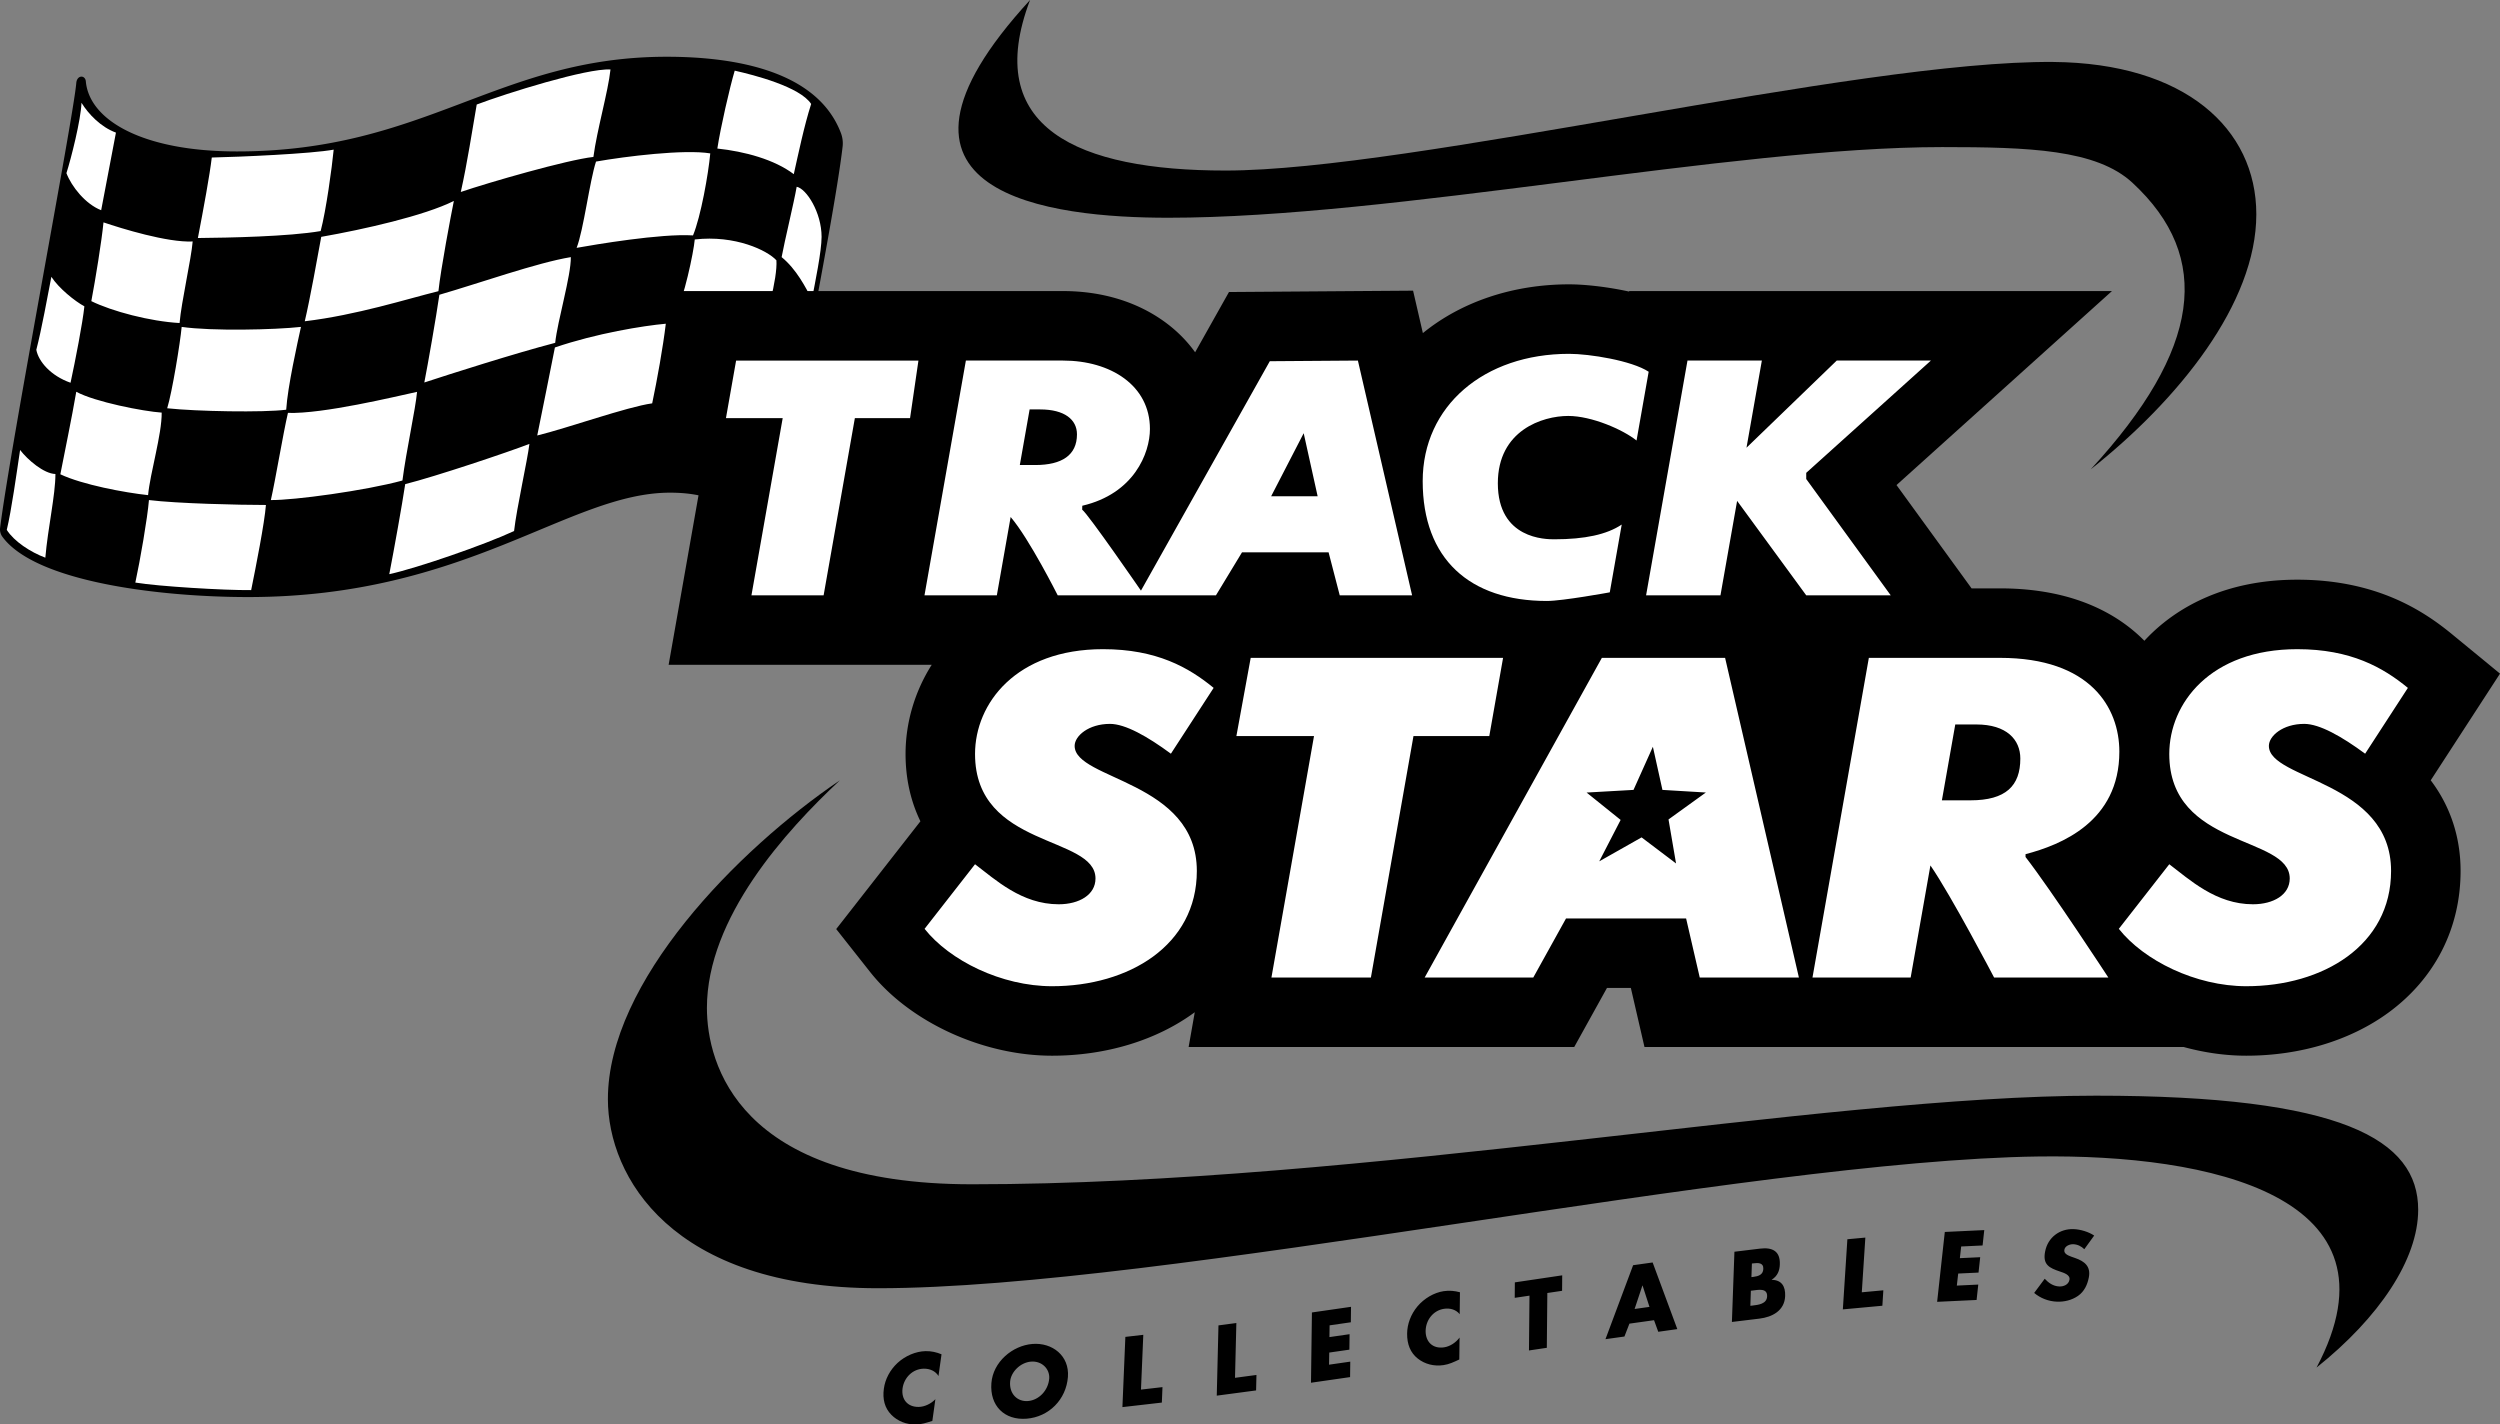 <svg xmlns="http://www.w3.org/2000/svg" viewBox="0 0 529.691 301.815"><rect x="0" y="0" width="529.691" height="301.815" fill="#808080" stroke="none"/><path d="M16.16 17.607c.148-1.774 1.902-1.748 2.024-.368.732 8.227 12.024 14.847 32.025 14.847 40.061 0 55.276-20.061 91.073-20.061 14.455 0 31.844 2.962 36.877 16.134.352.921.485 1.91.372 2.89-2.013 17.453-13.802 73.064-14.519 86.497-6.366-9.965-12.742-13.16-22.055-13.16-21.411 0-43.037 22.117-89.355 22.117-18.643 0-45.041-3.16-52.083-12.76a2.633 2.633 0 0 1-.499-1.89C2.266 94.11 15.546 24.978 16.16 17.608z"/><path fill="#FFF" d="M35.424 86.503c1.055-3.436 2.76-13.865 3.067-17.24 6.442.92 19.693.614 25.276 0-.736 3.375-2.826 12.677-3.129 17.547-4.785.62-19.018.368-25.214-.307zm21.963 19.448c4.846.061 20.025-1.99 27.878-4.138.803-6.264 2.797-15.249 3.097-18.787-4.717 1.023-19.932 4.704-27.355 4.458-1.043 4.479-2.639 14.172-3.62 18.467zm32.515-24.908c5.399-1.78 19.264-6.197 27.73-8.405.49-4.663 3.374-14.233 3.313-18.16-7.116 1.166-19.57 5.583-27.853 7.976-.675 4.724-2.454 14.846-3.19 18.589zM64.572 68.07c11.036-1.322 21.526-4.696 28.32-6.376.507-4.762 2.654-16.111 3.268-19.117-6.258 3.128-19.019 6.012-28.098 7.607-.737 4.049-2.393 13.252-3.49 17.886zM19.35 63.804c4.356 2.147 12.454 4.294 18.698 4.638.382-4.516 2.468-13.534 2.774-17.276-5.398.245-15.092-2.761-18.895-4.05-.368 3.865-1.718 12.148-2.577 16.688zm-6.564 36.687c4.662 2.208 13.68 3.895 18.589 4.417.429-4.663 2.937-12.907 2.883-17.485-3.865-.259-14.172-2.27-18.098-4.417-.92 5.399-2.577 13.374-3.374 17.485zm15.89 22.944c4.785.798 18.772 1.657 24.539 1.595 1.043-5.153 2.822-14.171 3.129-18.036-5.706 0-18.834-.307-24.785-1.042-.307 3.802-1.88 12.863-2.884 17.483zm57.177-20.859c-.675 4.479-2.298 13.52-3.374 19.08 5.883-1.288 20.122-6.196 26.441-9.14.553-4.909 2.823-14.909 3.252-18.467-4.417 1.718-19.939 6.932-26.319 8.527zm31.718-28.956c-.798 4.11-2.945 14.723-3.743 18.65 6.32-1.534 19.019-6.074 24.356-6.81 1.043-4.97 2.3-11.927 2.884-16.871-4.786.43-14.663 2.024-23.497 5.03zm4.6-21.105c3.805-.675 17.792-3.067 24.663-2.638 1.651-3.986 3.252-12.975 3.655-17.376-5.495-.906-17.95.628-24.207 1.732-1.35 4.11-2.638 14.54-4.11 18.282zm-21.165-30.368c-.981 5.546-1.963 12.27-3.374 18.528 5.951-2.025 22.515-6.81 28.098-7.423.736-5.645 3.129-13.865 3.62-18.528-4.97-.307-22.025 5.03-28.344 7.423zM41.926 50.43c6.565-.061 19.203-.306 26.013-1.472 1.165-4.417 2.392-13.436 2.76-17.252-4.662.872-19.938 1.547-25.828 1.67-.429 3.68-1.717 10.674-2.944 17.054zm110.062-18.957c5.797.614 12.116 2.332 16.196 5.43.92-4.11 2.209-10.307 3.681-14.878-2.392-3.65-12.116-6.135-16.196-7.055-1.067 3.606-3.006 12.056-3.681 16.503zm13.62 23.006c3.128 2.546 5.122 6.442 6.41 8.957.675-3.558 2.056-10.17 2.056-13.251 0-5.184-3.221-10.215-5.276-10.614-.583 3.375-2.577 11.565-3.19 14.908zm-22.516 12.086c3.252.184 13.252 2.7 17.24 6.442 1.963-4.97 4.441-14.054 4.171-17.853-1.902-2.086-8.711-5.398-17.3-4.417-.246 2.822-2.332 12.577-4.11 15.828zM1.436 112.27c1.538 2.437 5.037 4.724 8.169 5.89.543-6.32 2.138-13.252 2.138-17.73-2.454-.062-5.89-3.007-7.485-5.093-.72 4.806-1.84 12.884-2.822 16.933zm6.258-38.16c.454 2.476 3.067 5.522 7.252 6.985 1.03-4.776 2.563-12.653 2.932-16.187-2.025-1.105-5.4-3.804-6.994-6.258-.798 4.11-2.08 11.223-3.19 15.46zm6.38-37.423c1.104 2.883 4.05 6.564 7.362 7.853.797-4.295 2.454-12.835 3.129-16.442-3.19-1.166-5.828-3.926-7.3-6.319-.123 3.62-2.21 11.84-3.191 14.908z"/><path d="M529.691 142.726l-10.171-8.356c-6.035-4.958-15.998-11.548-32.784-11.548-15.51 0-25.172 6.022-30.546 11.074a35.982 35.982 0 0 0-1.847 1.868 32.78 32.78 0 0 0-.516-.511c-3.624-3.51-8.066-6.196-13.204-7.98-4.985-1.733-10.656-2.61-16.857-2.61h-6.035l-5.218-7.183-10.687-14.708 17.142-15.434 28.505-25.666H345.183l-.019.105a69.068 69.068 0 0 0-1.093-.23c-4.03-.815-8.374-1.302-11.623-1.302-11.833 0-22.78 3.661-30.974 10.332l-2.076-8.992-11.8.087-18.664.138-8.544.063-4.185 7.45-2.986 5.318c-1.708-2.38-3.803-4.492-6.257-6.305-5.904-4.36-13.415-6.664-21.723-6.664h-81.631l-2.145 12.167-2.15 12.193-3.048 17.28h12.023l-3.573 20.266-3.047 17.28H197.408c-3.578 5.645-5.543 12.208-5.543 18.896 0 5.183 1.071 9.984 3.148 14.259l-.026.034-10.692 13.684-7.122 9.115 7.17 9.077c8.391 10.621 23.889 17.757 38.565 17.757 11.394 0 22.098-3.248 30.141-9.146l.092-.067-1.3 7.373h81.699l4.205-7.586 2.732-4.93h5.06l.255 1.104 2.634 11.412h114.251c4.35 1.194 8.844 1.84 13.262 1.84 11.393 0 22.098-3.248 30.14-9.146 9.84-7.215 15.258-17.868 15.258-29.995 0-7.174-2.168-13.708-6.326-19.207l7.511-11.566 7.17-11.04z"/><path fill="#FFF" d="M155.963 76.396h38.632l-1.775 12.193h-11.695l-6.62 37.546h-15.29l6.62-37.546h-12.022l2.15-12.193zm185.11 49.106l2.532-14.363c-3.151 2.112-7.814 3.125-14.286 3.125-1.76 0-11.963 0-11.963-11.871 0-11.228 9.478-14.264 14.908-14.264 5 0 11.625 2.914 14.48 5.207l2.57-14.573c-3.599-2.367-12.545-3.794-16.866-3.794-18.007 0-31.013 11.043-31.013 26.975 0 16.46 9.939 25.387 26.32 25.387 3.36 0 13.317-1.829 13.317-1.829zm7.694.633h15.758l3.529-20.01 14.644 20.01H400.6l-17.903-24.642v-1.31l26.418-23.788h-19.954L370.04 94.862l3.256-18.466h-15.758l-8.77 49.739zm-49.577 0h-15.332l-2.362-9.11h-18.343l-5.521 9.11h-33.528s-6.043-12.025-9.972-16.591l-2.925 16.59h-15.33l8.77-49.739h20.592c10.061 0 18.405 5.26 18.405 14.494 0 5.13-3.374 13.712-14.333 16.266l-.023.828c1.35 1.035 12.454 17.16 12.454 17.16l27.3-48.61 18.664-.138 11.484 49.74zm-71.006-34.11c0-3.13-2.638-5.277-7.791-5.277h-2.241l-2.077 11.78h3.275c5.644 0 8.834-2.087 8.834-6.504zm50.994 13.128l-2.957-13.367-6.9 13.367h9.857zM206.589 183.112c4.3 3.253 9.877 8.483 17.73 8.483 4.348 0 7.791-2.016 7.791-5.46 0-9.203-25.521-6.32-25.521-26.38 0-10.737 8.711-22.21 27.116-22.21 11.35 0 18.16 3.866 23.438 8.202l-9.056 13.945c-4.95-3.65-9.658-6.318-12.91-6.318-4.535 0-7.484 2.557-7.484 4.663 0 7.239 25.89 7.361 25.89 26.503 0 15.766-14.418 24.417-30.675 24.417-10.737 0-21.718-5.46-27.01-12.16l10.69-13.685zm242.339 13.684c5.292 6.7 16.274 12.16 27.01 12.16 16.257 0 30.675-8.65 30.675-24.416 0-19.142-25.89-19.264-25.89-26.503 0-2.106 2.95-4.663 7.485-4.663 3.251 0 7.96 2.668 12.91 6.318l9.055-13.945c-5.278-4.336-12.088-8.201-23.437-8.201-18.405 0-27.117 11.472-27.117 22.208 0 20.061 25.522 17.178 25.522 26.38 0 3.445-3.444 5.46-7.792 5.46-7.853 0-13.429-5.23-17.73-8.482l-10.692 13.684zm-186.965-40.845h16.446l-9.021 51.165h21.074l9.021-51.165h16.064l2.92-16.565h-53.473l-3.031 16.565zm167.202 25.628c5.399 6.948 17.546 25.537 17.546 25.537h-24.207s-9.044-17.3-13.493-23.751l-4.188 23.751h-20.8l11.943-67.73h27.8c19.141 0 25.276 10.552 25.276 19.878 0 14.846-12.392 19.754-19.877 21.717v.598zm-1.104-20.855c0-4.037-2.93-7.227-9.31-7.227h-4.474l-2.834 16.073h6.066c7.484 0 10.552-3.067 10.552-8.846zm-46.915 46.392h-21.008l-2.89-12.515h-25.444l-6.938 12.515h-23.012l37.543-67.73h26.112l15.637 67.73zm-19.71-39.202l-9.203-.552-2.025-9.141-4.104 9.14-9.94.563 7.212 5.8-4.533 8.776 8.973-5.077 7.3 5.521-1.595-9.325 7.914-5.705z"/><path d="M259.656 36.135c39.534 0 133.62-23.374 175.399-23.006 27.8.245 42.998 14.037 43.006 32.266.008 18.9-16.503 39.329-35.092 54.053 23.387-25.391 25.95-44.908 8.834-60.736-7.629-7.055-21.885-7.547-40.306-7.547-44.908 0-116.135 14.97-163.964 14.97-24.686 0-67.386-4.663-29.288-46.135-10.306 27.116 10.123 36.135 41.411 36.135zM177.94 165.337c-21.718 14.724-49.141 42.7-49.141 67.546 0 16.38 13.435 40.061 57.248 40.061 60.74 0 184.02-27.068 245.88-27.914 35.89-.49 78.22 8.221 58.896 44.724 13.251-10.583 21.533-22.914 21.533-33.436 0-14.877-16.074-24.171-68.282-24.171-58.211 0-154.6 18.773-238.159 18.773-49.51 0-56.135-25.583-56.135-37.362 0-19.141 16.749-37.546 28.16-48.22zm21.548 121.607c-1.083-.445-2.162-.696-3.39-.67-2.068.045-4.292.99-5.938 2.508-1.589 1.478-2.62 3.432-2.89 5.448-.304 2.192.166 4.095 1.582 5.528 1.336 1.357 3.186 2.099 5.235 2.055 1.19-.025 2.14-.338 3.457-.757l.644-4.6c-.936.977-2.269 1.61-3.517 1.637-2.38.05-3.742-1.599-3.44-3.928.322-2.29 2.137-4.124 4.477-4.174 1.307-.028 2.509.512 3.136 1.553l.644-4.6zm19.247-2.192c-4.22.342-8.342 3.808-8.682 8.299-.374 4.806 2.776 7.917 7.481 7.535 4.706-.382 8.363-4.046 8.736-8.852.34-4.49-3.316-7.325-7.535-6.982zm-.284 3.741c2.276-.184 4 1.535 3.854 3.583-.204 2.56-2.212 4.583-4.487 4.768-2.275.185-4-1.535-3.797-4.096.147-2.048 2.155-4.07 4.43-4.255zm23.787-5.677l-3.8.437-.625 14.88 8.355-.96.133-3.276-4.555.524.492-11.605zm19.716-2.501l-3.79.504-.362 14.887 8.335-1.109.075-3.277-4.544.605.286-11.61zm24.256-.154l.04-3.278-8.284 1.196-.198 14.89 8.284-1.194.04-3.278-4.5.649.044-2.569 4.268-.616.04-3.278-4.268.616.035-2.489 4.5-.649zm23.12-6.361c-1.13-.304-2.232-.416-3.448-.234-2.045.306-4.131 1.526-5.57 3.24-1.389 1.668-2.164 3.737-2.175 5.77-.024 2.213.683 4.04 2.27 5.282 1.497 1.176 3.426 1.677 5.452 1.374 1.177-.176 2.08-.607 3.333-1.19l.055-4.643c-.804 1.087-2.046 1.884-3.28 2.069-2.354.352-3.914-1.11-3.91-3.459.028-2.312 1.596-4.361 3.91-4.708 1.293-.193 2.554.19 3.308 1.143l.055-4.644zm18.514.156l3.127-.464.026-3.278-10.036 1.49-.026 3.278 3.127-.464-.11 11.614 3.782-.562.11-11.614zm22.607 5.763l.895 2.456 4.039-.567-5.23-14.121-4.135.58-5.86 15.675 4.018-.563 1.056-2.729 5.217-.73zm-.967-2.82l-3.15.442 1.65-4.96.039-.005 1.461 4.523zm23.314 2.484c2.673-.324 5.32-1.667 5.433-4.785.083-2.074-.766-3.405-2.833-3.43l-.004-.038c1.205-.756 1.676-1.894 1.71-3.234.107-2.843-1.603-3.658-4.198-3.343l-5.422.658-.535 14.881 5.849-.709zm-1.836-5.908l.387-.047c1.24-.15 3.136-.557 3.059 1.24-.057 1.638-1.943 1.808-3.066 1.944l-.484.059.104-3.196zm.224-5.766l.272-.032c1.026-.125 2.197-.188 2.146 1.174-.043 1.263-1.087 1.566-2.094 1.688l-.426.052.102-2.882zm24.036-5.494l-3.808.352-.96 14.861 8.373-.772.207-3.272-4.565.422.753-11.59zm24.841 1.671l.354-3.26-8.361.396-1.625 14.805 8.361-.395.354-3.26-4.541.215.29-2.553 4.307-.203.353-3.26-4.307.204.274-2.474 4.541-.215zm23.642-2.1c-1.163-.783-2.881-1.313-4.363-1.366-2.944-.105-5.45 1.758-6.025 4.724-.57 2.83.89 3.506 3.166 4.27.772.263 2.201.684 1.987 1.75-.192 1.028-1.242 1.44-2.139 1.407-1.306-.046-2.295-.765-3.104-1.633l-2.235 3.004c1.308 1.101 3.001 1.786 4.853 1.852 1.482.054 3.095-.299 4.436-1.227 1.362-.947 2-2.427 2.286-3.881.475-2.365-.911-3.448-2.84-4.122l-.924-.326c-.617-.237-1.58-.603-1.412-1.456.146-.815 1.174-1.188 1.876-1.163.936.033 1.74.452 2.344 1.06l2.094-2.893z"/></svg>
